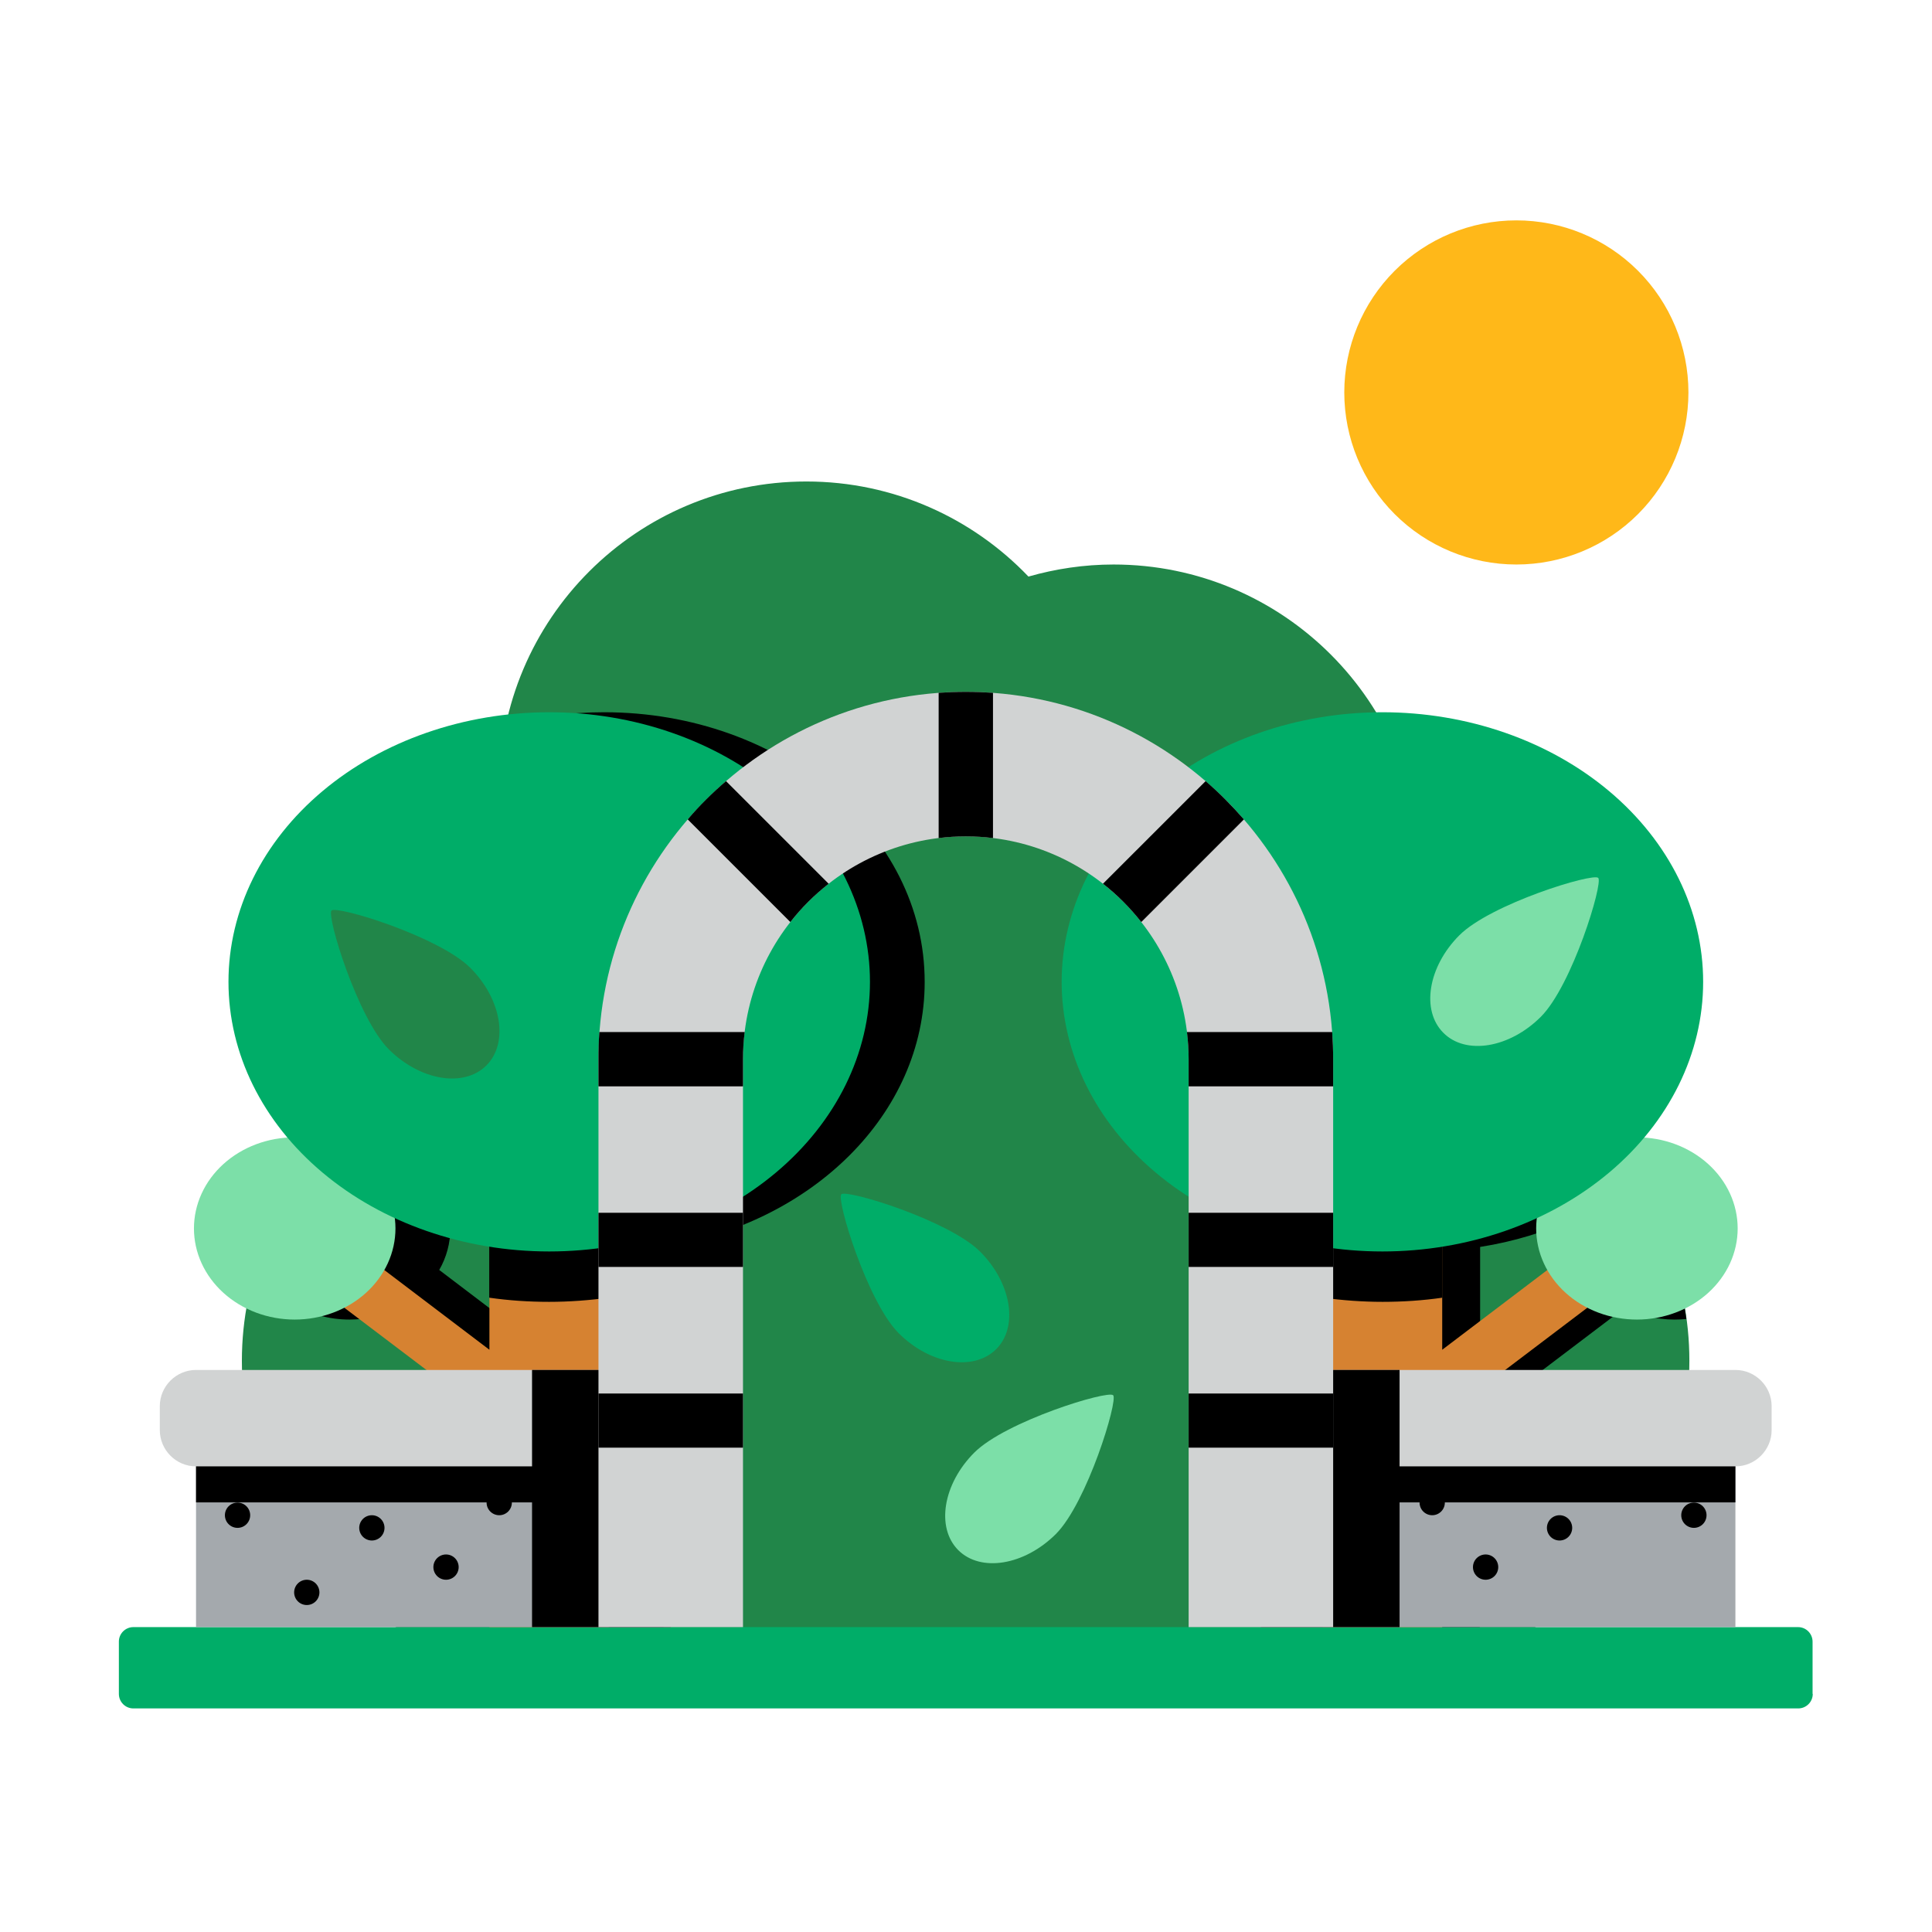 <svg width="154" height="154" viewBox="0 0 154 154" fill="none" xmlns="http://www.w3.org/2000/svg">
<path d="M110.191 83.978V81.331C112.131 77.812 113.244 73.782 113.244 69.481C113.244 55.96 102.281 44.997 88.761 44.997C86.415 44.997 84.129 45.343 81.978 45.959C77.527 41.297 71.24 38.38 64.277 38.38C50.757 38.38 39.794 49.343 39.794 62.863C39.794 67.796 41.252 72.383 43.764 76.233V83.993C30.244 83.993 19.28 94.957 19.28 108.477C19.28 121.997 30.244 132.96 43.764 132.96H110.176C123.696 132.96 134.66 121.997 134.66 108.477C134.675 94.942 123.712 83.978 110.191 83.978Z" fill="#218649"/>
<path d="M117.981 107.589V99.393C120.673 98.972 123.215 98.19 125.531 97.122C125.501 97.378 125.486 97.649 125.486 97.919C125.483 99.086 125.789 100.233 126.373 101.243L117.981 107.589ZM110.191 83.978V81.331C112.131 77.812 113.244 73.782 113.244 69.481C113.244 64.909 111.981 60.638 109.8 56.968C97.287 58.367 87.617 67.375 87.617 78.278C87.617 88.776 96.581 97.528 108.431 99.393V132.945H110.176C112.898 132.945 115.515 132.494 117.951 131.682V113.004L129.516 104.236C130.689 104.837 132.028 105.183 133.471 105.183C133.787 105.183 134.103 105.168 134.419 105.138C132.825 93.182 122.583 83.978 110.191 83.978ZM43.388 107.589L35.011 101.228C35.594 100.218 35.901 99.071 35.898 97.904C35.898 97.634 35.883 97.363 35.853 97.107C38.169 98.175 40.711 98.957 43.403 99.378L43.388 107.589ZM48.155 56.773C45.418 56.773 42.786 57.133 40.319 57.795C39.974 59.419 39.793 61.104 39.793 62.848C39.793 67.781 41.252 72.368 43.764 76.218V83.978C37.342 83.978 31.492 86.46 27.115 90.505C27.16 90.565 27.206 90.61 27.251 90.671C27.145 90.686 27.025 90.686 26.92 90.701C24.017 93.453 21.776 96.927 20.498 100.822C21.731 103.394 24.559 105.183 27.852 105.183C29.296 105.183 30.634 104.837 31.807 104.236L43.373 113.004V132.93C43.493 132.93 43.628 132.945 43.748 132.945H52.892V99.393C64.743 97.513 73.706 88.776 73.706 78.278C73.721 66.397 62.277 56.773 48.155 56.773Z" fill="black"/>
<path d="M39.011 87.332V107.589L26.423 98.04L23.807 101.484L39.011 113.004V132.945H48.531V87.332H39.011Z" fill="#D68231"/>
<path d="M15.46 97.919C15.46 98.873 15.668 99.818 16.071 100.699C16.475 101.58 17.066 102.381 17.812 103.056C18.558 103.73 19.443 104.265 20.418 104.63C21.392 104.995 22.436 105.183 23.491 105.183C24.545 105.183 25.59 104.995 26.564 104.63C27.538 104.265 28.424 103.73 29.169 103.056C29.915 102.381 30.507 101.58 30.91 100.699C31.314 99.818 31.522 98.873 31.522 97.919C31.522 96.965 31.314 96.021 30.91 95.14C30.507 94.258 29.915 93.457 29.169 92.783C28.424 92.109 27.538 91.573 26.564 91.208C25.59 90.843 24.545 90.656 23.491 90.656C22.436 90.656 21.392 90.843 20.418 91.208C19.443 91.573 18.558 92.109 17.812 92.783C17.066 93.457 16.475 94.258 16.071 95.14C15.668 96.021 15.46 96.965 15.46 97.919Z" fill="#7CDFA8"/>
<path d="M48.531 87.332V103.439C46.967 103.649 45.373 103.77 43.764 103.77C42.154 103.77 40.56 103.664 38.996 103.439V87.332H48.531Z" fill="black"/>
<path d="M18.212 78.263C18.212 83.963 20.906 89.429 25.701 93.46C30.495 97.49 36.998 99.754 43.779 99.754C50.559 99.754 57.062 97.49 61.857 93.46C66.652 89.429 69.345 83.963 69.345 78.263C69.345 72.564 66.652 67.097 61.857 63.067C57.062 59.037 50.559 56.773 43.779 56.773C36.998 56.773 30.495 59.037 25.701 63.067C20.906 67.097 18.212 72.564 18.212 78.263Z" fill="#00AD68"/>
<path d="M130.163 101.484L127.546 98.04L114.959 107.589V87.332H105.439V132.945H114.959V113.004L130.163 101.484Z" fill="#D68231"/>
<path d="M122.448 97.919C122.448 98.873 122.656 99.818 123.06 100.699C123.463 101.58 124.055 102.381 124.8 103.056C125.546 103.73 126.431 104.265 127.406 104.63C128.38 104.995 129.424 105.183 130.479 105.183C131.534 105.183 132.578 104.995 133.552 104.63C134.527 104.265 135.412 103.73 136.158 103.056C136.904 102.381 137.495 101.58 137.899 100.699C138.302 99.818 138.51 98.873 138.51 97.919C138.51 96.965 138.302 96.021 137.899 95.14C137.495 94.258 136.904 93.457 136.158 92.783C135.412 92.109 134.527 91.573 133.552 91.208C132.578 90.843 131.534 90.656 130.479 90.656C129.424 90.656 128.38 90.843 127.406 91.208C126.431 91.573 125.546 92.109 124.8 92.783C124.055 93.457 123.463 94.258 123.06 95.14C122.656 96.021 122.448 96.965 122.448 97.919Z" fill="#7CDFA8"/>
<path d="M105.439 87.332V103.439C107.003 103.649 108.597 103.77 110.206 103.77C111.816 103.77 113.41 103.664 114.974 103.439V87.332H105.439Z" fill="black"/>
<path d="M84.625 78.263C84.625 83.963 87.319 89.429 92.113 93.46C96.908 97.49 103.411 99.754 110.191 99.754C116.972 99.754 123.475 97.49 128.27 93.46C133.064 89.429 135.758 83.963 135.758 78.263C135.758 72.564 133.064 67.097 128.27 63.067C123.475 59.037 116.972 56.773 110.191 56.773C103.411 56.773 96.908 59.037 92.113 63.067C87.319 67.097 84.625 72.564 84.625 78.263Z" fill="#00AD68"/>
<path d="M144.495 135.021C144.495 135.667 143.969 136.179 143.337 136.179H10.633C9.986 136.179 9.475 135.652 9.475 135.021V130.855C9.475 130.208 10.001 129.697 10.633 129.697H143.322C143.969 129.697 144.48 130.223 144.48 130.855V135.021H144.495Z" fill="#00AD68"/>
<path d="M15.626 113.034H53.449V129.697H15.626V113.034Z" fill="#A4A9AD"/>
<path d="M15.626 113.034H53.449V119.756H15.626V113.034Z" fill="black"/>
<path d="M53.464 109.199H15.626C14.047 109.199 12.738 110.492 12.738 112.086V113.996C12.738 115.575 14.032 116.884 15.626 116.884H53.449V109.199H53.464Z" fill="#D1D3D3"/>
<path d="M42.41 109.199H53.464V129.697H42.41V109.199Z" fill="black"/>
<path d="M17.927 120.779C17.927 120.911 17.953 121.042 18.003 121.164C18.054 121.287 18.128 121.398 18.222 121.491C18.315 121.585 18.427 121.659 18.549 121.71C18.671 121.76 18.802 121.786 18.934 121.786C19.067 121.786 19.198 121.76 19.32 121.71C19.442 121.659 19.553 121.585 19.647 121.491C19.74 121.398 19.815 121.287 19.865 121.164C19.916 121.042 19.942 120.911 19.942 120.779C19.942 120.511 19.836 120.255 19.647 120.066C19.458 119.877 19.202 119.771 18.934 119.771C18.667 119.771 18.411 119.877 18.222 120.066C18.033 120.255 17.927 120.511 17.927 120.779Z" fill="black"/>
<path d="M28.634 121.786C28.634 122.054 28.74 122.31 28.929 122.499C29.118 122.688 29.375 122.794 29.642 122.794C29.909 122.794 30.165 122.688 30.354 122.499C30.543 122.31 30.649 122.054 30.649 121.786C30.649 121.519 30.543 121.263 30.354 121.074C30.165 120.885 29.909 120.779 29.642 120.779C29.375 120.779 29.118 120.885 28.929 121.074C28.74 121.263 28.634 121.519 28.634 121.786Z" fill="black"/>
<path d="M34.545 124.914C34.545 125.182 34.651 125.438 34.84 125.627C35.029 125.816 35.285 125.922 35.553 125.922C35.82 125.922 36.076 125.816 36.265 125.627C36.454 125.438 36.56 125.182 36.56 124.914C36.56 124.647 36.454 124.391 36.265 124.202C36.076 124.013 35.82 123.907 35.553 123.907C35.285 123.907 35.029 124.013 34.84 124.202C34.651 124.391 34.545 124.647 34.545 124.914Z" fill="black"/>
<path d="M38.786 119.771C38.786 119.903 38.812 120.034 38.862 120.157C38.913 120.279 38.987 120.39 39.081 120.484C39.174 120.577 39.285 120.651 39.408 120.702C39.53 120.753 39.661 120.779 39.793 120.779C39.926 120.779 40.057 120.753 40.179 120.702C40.301 120.651 40.412 120.577 40.506 120.484C40.599 120.39 40.673 120.279 40.724 120.157C40.775 120.034 40.801 119.903 40.801 119.771C40.801 119.639 40.775 119.508 40.724 119.386C40.673 119.263 40.599 119.152 40.506 119.059C40.412 118.965 40.301 118.891 40.179 118.84C40.057 118.79 39.926 118.763 39.793 118.763C39.661 118.763 39.53 118.79 39.408 118.84C39.285 118.891 39.174 118.965 39.081 119.059C38.987 119.152 38.913 119.263 38.862 119.386C38.812 119.508 38.786 119.639 38.786 119.771Z" fill="black"/>
<path d="M100.506 113.034H138.329V129.697H100.506V113.034Z" fill="#A4A9AD"/>
<path d="M100.506 113.034H138.329V119.756H100.506V113.034Z" fill="black"/>
<path d="M100.506 109.199H138.329C139.908 109.199 141.217 110.492 141.217 112.086V113.996C141.217 115.575 139.923 116.884 138.329 116.884H100.506V109.199Z" fill="#D1D3D3"/>
<path d="M100.506 109.199H111.56V129.697H100.506V109.199Z" fill="black"/>
<path d="M134.013 120.779C134.013 121.046 134.119 121.302 134.308 121.491C134.497 121.68 134.754 121.786 135.021 121.786C135.288 121.786 135.544 121.68 135.733 121.491C135.922 121.302 136.028 121.046 136.028 120.779C136.028 120.511 135.922 120.255 135.733 120.066C135.544 119.877 135.288 119.771 135.021 119.771C134.754 119.771 134.497 119.877 134.308 120.066C134.119 120.255 134.013 120.511 134.013 120.779Z" fill="black"/>
<path d="M123.305 121.786C123.305 122.054 123.411 122.31 123.6 122.499C123.789 122.688 124.046 122.794 124.313 122.794C124.58 122.794 124.836 122.688 125.025 122.499C125.214 122.31 125.32 122.054 125.32 121.786C125.32 121.519 125.214 121.263 125.025 121.074C124.836 120.885 124.58 120.779 124.313 120.779C124.046 120.779 123.789 120.885 123.6 121.074C123.411 121.263 123.305 121.519 123.305 121.786Z" fill="black"/>
<path d="M117.41 124.914C117.41 125.182 117.516 125.438 117.705 125.627C117.894 125.816 118.151 125.922 118.418 125.922C118.685 125.922 118.941 125.816 119.13 125.627C119.319 125.438 119.425 125.182 119.425 124.914C119.425 124.647 119.319 124.391 119.13 124.202C118.941 124.013 118.685 123.907 118.418 123.907C118.151 123.907 117.894 124.013 117.705 124.202C117.516 124.391 117.41 124.647 117.41 124.914Z" fill="black"/>
<path d="M113.154 119.771C113.154 119.903 113.18 120.034 113.231 120.157C113.281 120.279 113.355 120.39 113.449 120.484C113.542 120.577 113.654 120.651 113.776 120.702C113.898 120.753 114.029 120.779 114.161 120.779C114.294 120.779 114.425 120.753 114.547 120.702C114.669 120.651 114.78 120.577 114.874 120.484C114.967 120.39 115.042 120.279 115.092 120.157C115.143 120.034 115.169 119.903 115.169 119.771C115.169 119.639 115.143 119.508 115.092 119.386C115.042 119.263 114.967 119.152 114.874 119.059C114.78 118.965 114.669 118.891 114.547 118.84C114.425 118.79 114.294 118.763 114.161 118.763C114.029 118.763 113.898 118.79 113.776 118.84C113.654 118.891 113.542 118.965 113.449 119.059C113.355 119.152 113.281 119.263 113.231 119.386C113.18 119.508 113.154 119.639 113.154 119.771Z" fill="black"/>
<path d="M106.266 129.697H94.746V84.429C94.746 74.639 86.776 66.668 76.985 66.668C67.195 66.668 59.224 74.639 59.224 84.429V129.697H47.704V84.429C47.704 68.277 60.848 55.148 76.985 55.148C93.122 55.148 106.266 68.277 106.266 84.429V129.697Z" fill="#D1D3D3"/>
<path d="M94.746 115.395H106.266V111.079H94.746V115.395ZM94.746 100.987H106.266V96.671H94.746V100.987ZM106.191 82.264H94.611C94.701 82.971 94.746 83.692 94.746 84.429V86.595H106.266V84.429C106.266 83.707 106.236 82.986 106.191 82.264ZM96.1 62.262L87.918 70.443C89.061 71.33 90.084 72.368 90.972 73.496L99.153 65.315C98.205 64.232 97.198 63.209 96.1 62.262ZM54.818 65.315L62.999 73.496C63.886 72.353 64.924 71.33 66.052 70.443L57.87 62.262C56.773 63.209 55.75 64.217 54.818 65.315ZM47.704 100.987H59.224V96.671H47.704V100.987ZM47.704 115.395H59.224V111.079H47.704V115.395ZM74.82 55.223V66.803C75.526 66.713 76.248 66.668 76.985 66.668C77.722 66.668 78.444 66.713 79.151 66.803V55.223C78.444 55.178 77.722 55.148 76.985 55.148C76.263 55.148 75.541 55.178 74.82 55.223ZM47.704 84.429V86.595H59.224V84.429C59.224 83.692 59.269 82.971 59.359 82.264H47.779C47.719 82.986 47.704 83.707 47.704 84.429Z" fill="black"/>
<path d="M23.446 126.93C23.446 127.197 23.552 127.453 23.741 127.642C23.93 127.831 24.186 127.937 24.453 127.937C24.721 127.937 24.977 127.831 25.166 127.642C25.355 127.453 25.461 127.197 25.461 126.93C25.461 126.662 25.355 126.406 25.166 126.217C24.977 126.028 24.721 125.922 24.453 125.922C24.186 125.922 23.93 126.028 23.741 126.217C23.552 126.406 23.446 126.662 23.446 126.93Z" fill="black"/>
<path d="M107.153 31.281C107.153 34.919 108.598 38.407 111.171 40.98C113.743 43.552 117.231 44.997 120.869 44.997C124.507 44.997 127.995 43.552 130.567 40.98C133.14 38.407 134.585 34.919 134.585 31.281C134.585 27.644 133.14 24.155 130.567 21.583C127.995 19.011 124.507 17.566 120.869 17.566C117.231 17.566 113.743 19.011 111.171 21.583C108.598 24.155 107.153 27.644 107.153 31.281Z" fill="#FFB819"/>
<path d="M84.159 122.283C86.655 119.786 89.136 111.635 88.73 111.214C88.309 110.793 80.158 113.289 77.662 115.786C75.165 118.282 74.594 121.771 76.383 123.561C78.173 125.351 81.647 124.779 84.159 122.283Z" fill="#7CDFA8"/>
<path d="M71.631 106.266C69.134 103.77 66.653 95.618 67.059 95.197C67.48 94.776 75.631 97.273 78.128 99.769C80.624 102.266 81.196 105.755 79.406 107.544C77.601 109.334 74.127 108.762 71.631 106.266Z" fill="#00AD68"/>
<path d="M122.824 81.046C125.32 78.549 127.802 70.398 127.396 69.977C126.975 69.556 118.824 72.052 116.327 74.549C113.831 77.045 113.259 80.534 115.049 82.324C116.838 84.129 120.328 83.542 122.824 81.046Z" fill="#7CDFA8"/>
<path d="M30.996 83.647C28.499 81.151 26.018 73 26.424 72.579C26.845 72.157 34.996 74.654 37.492 77.15C39.989 79.647 40.56 83.136 38.771 84.926C36.981 86.715 33.507 86.144 30.996 83.647Z" fill="#218649"/>
</svg>
